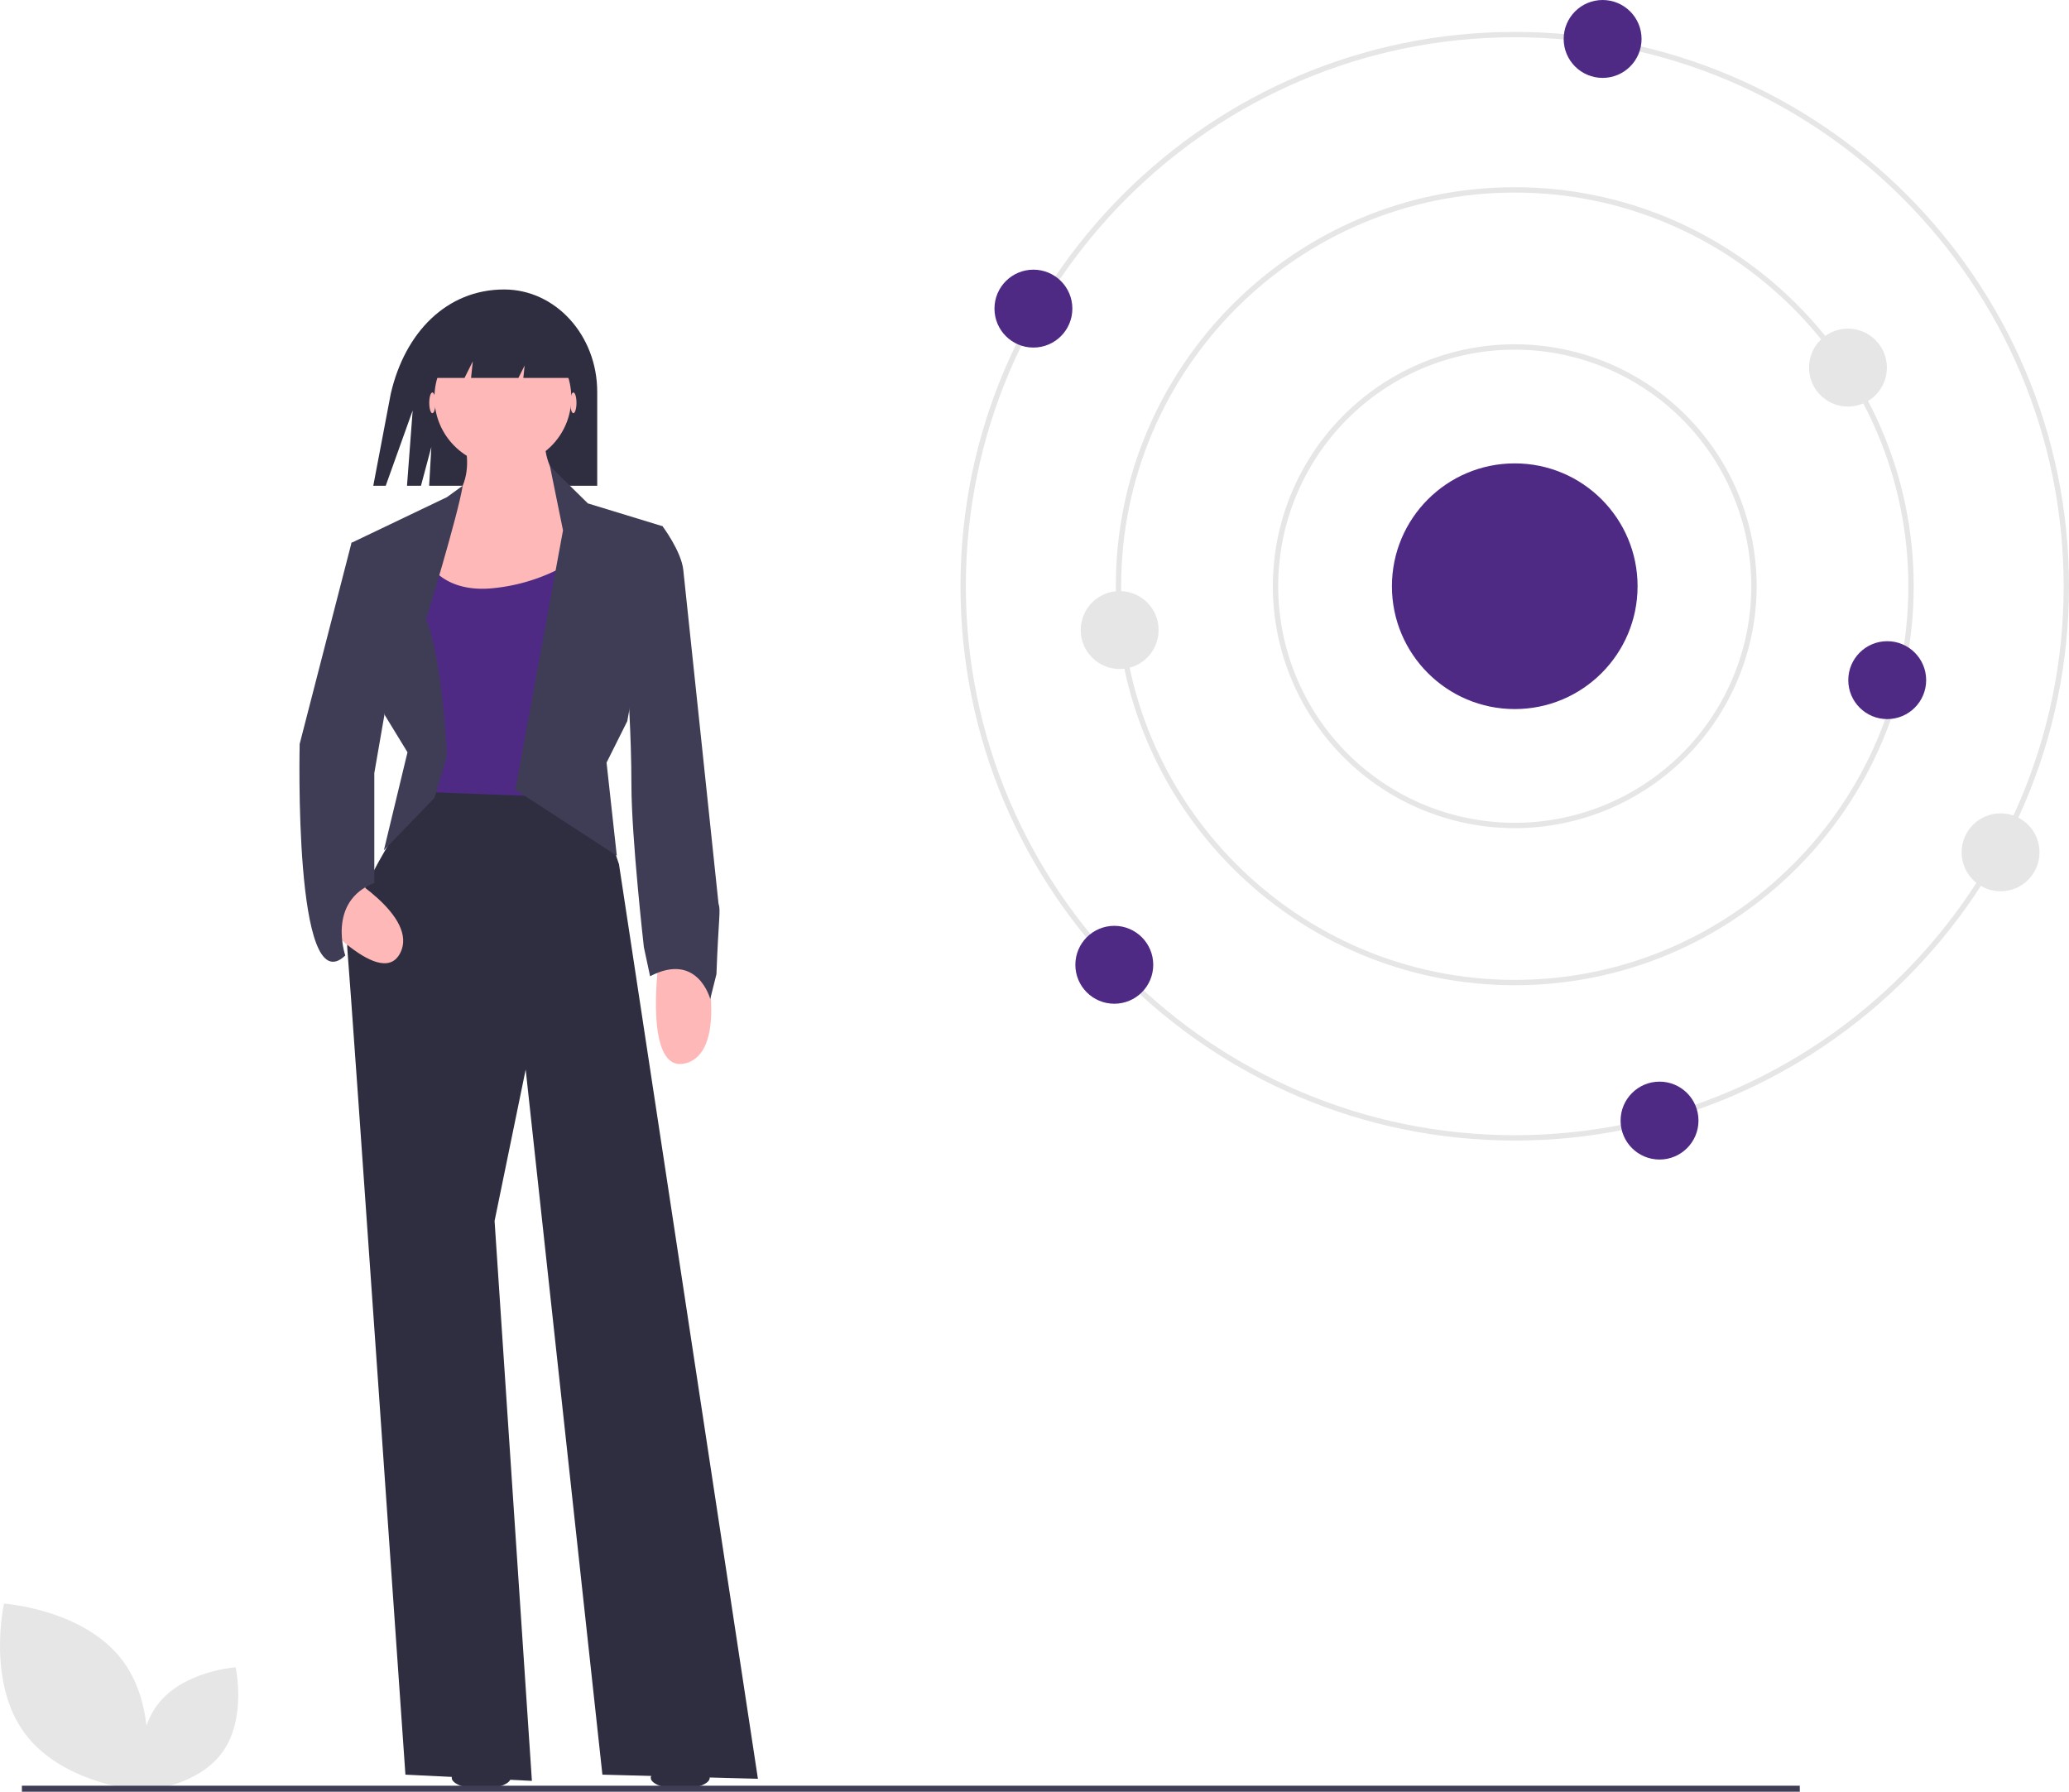 <svg id="e2d57332-5c77-46ba-a509-f532ebdeb05d" data-name="Layer 2" xmlns="http://www.w3.org/2000/svg" width="772.721" height="669.07" viewBox="0 0 772.721 669.07"><path d="M401.939,223.562h0c-21.465,0-37.092,16.041-42.359,38.944l-6.531,34.358h4.646l10.067-28.128-2.119,28.128h5.217l3.872-14.49-.815,14.49h62.768v-35.059c0-21.121-15.557-38.243-34.747-38.243Z" transform="translate(-213.639 -115.465)" fill="#2f2e41"/><path d="M373.571,407.993s-31.751,44.142-30.202,61.953S365.052,778.163,365.052,778.163l47.239,2.323L398.352,571.394l11.616-56.532L438.621,778.163l58.081,1.549L444.817,438.195,434.749,407.993Z" transform="translate(-213.639 -115.465)" fill="#2f2e41"/><path d="M384.412,273.245s10.067,18.586-3.098,30.977-19.36,45.69-19.36,45.69l74.344-5.421-6.195-41.818s-16.263-10.067-12.391-27.879Z" transform="translate(-213.639 -115.465)" fill="#ffb8b8"/><path d="M372.022,322.807s4.646,13.939,24.781,12.391a69.095,69.095,0,0,0,34.074-12.391v90.606l-61.953-2.323V356.107Z" transform="translate(-213.639 -115.465)" fill="#4e2a84"/><path d="M375.894,413.414l4.646-15.488s-1.549-36.397-7.744-51.111c0,0,11.838-38.786,13.663-49.982l-5.919,4.292-35.623,17.037,12.391,64.276,8.519,13.939L357,433Z" transform="translate(-213.639 -115.465)" fill="#3f3d56"/><path d="M406.096,410.316l17.812-96.802-4.888-24.007,14.181,13.939,27.879,8.519-13.165,72.795-7.744,15.488L444,435Z" transform="translate(-213.639 -115.465)" fill="#3f3d56"/><path d="M477.342,475.367s7.744,33.3-7.744,37.172-10.067-37.172-10.067-37.172Z" transform="translate(-213.639 -115.465)" fill="#ffb8b8"/><path d="M340.744,440.804s29.82,16.721,22.242,30.773-34.247-17.615-34.247-17.615Z" transform="translate(-213.639 -115.465)" fill="#ffb8b8"/><path d="M449.463,313.514l11.616-1.549s6.97,9.293,7.744,16.263,13.165,124.681,13.165,124.681c.891,2.569.012,5.091-.774,26.33l-2.323,9.293s-4.646-17.812-22.458-8.519l-2.323-10.842s-4.646-41.044-4.646-60.404-1.549-40.27-1.549-40.27Z" transform="translate(-213.639 -115.465)" fill="#3f3d56"/><ellipse cx="179.722" cy="663.864" rx="11.012" ry="4.129" fill="#2f2e41"/><ellipse cx="254.052" cy="663.864" rx="11.012" ry="4.129" fill="#2f2e41"/><path d="M353.436,317.386l-8.519.774-19.36,75.118s-2.352,97.538,17.037,78.99c0,0-6.97-20.135,10.842-27.104V404.121l6.195-35.623Z" transform="translate(-213.639 -115.465)" fill="#3f3d56"/><ellipse cx="214.14" cy="150.423" rx="1.162" ry="3.872" fill="#ffb8b8"/><ellipse cx="161.48" cy="150.423" rx="1.162" ry="3.872" fill="#ffb8b8"/><circle cx="187.81" cy="148.487" r="25.556" fill="#ffb8b8"/><polygon points="176.581 134.935 175.928 141.13 193.618 141.13 195.942 136.483 195.452 141.13 216.851 141.13 202.137 117.898 169.612 118.672 161.867 141.13 173.484 141.13 176.581 134.935" fill="#2f2e41"/><path d="M779.361,541.376c-114.141,0-207-92.86-207-207s92.859-207,207-207,207,92.86,207,207S893.501,541.376,779.361,541.376Zm0-412c-113.037,0-205,91.962-205,205s91.963,205,205,205,205-91.963,205-205S892.398,129.376,779.361,129.376Z" transform="translate(-213.639 -115.465)" fill="#e6e6e6"/><path d="M779.361,483.376c-82.159,0-149-66.841-149-149,0-82.159,66.841-149,149-149s149,66.841,149,149C928.361,416.535,861.52,483.376,779.361,483.376Zm0-296c-81.056,0-147,65.944-147,147s65.944,147,147,147,147-65.944,147-147S860.416,187.376,779.361,187.376Z" transform="translate(-213.639 -115.465)" fill="#e6e6e6"/><path d="M779.361,424.717a90.342,90.342,0,1,1,90.342-90.342A90.444,90.444,0,0,1,779.361,424.717Zm0-178.683a88.342,88.342,0,1,0,88.342,88.341A88.442,88.442,0,0,0,779.361,246.034Z" transform="translate(-213.639 -115.465)" fill="#e6e6e6"/><circle cx="565.721" cy="218.911" r="45.873" fill="#4e2a84"/><circle cx="598.539" cy="14.545" r="14.545" fill="#4e2a84"/><circle cx="416.164" cy="360.274" r="14.545" fill="#4e2a84"/><circle cx="418.164" cy="235.274" r="14.545" fill="#e6e6e6"/><circle cx="690.164" cy="137.274" r="14.545" fill="#e6e6e6"/><circle cx="747.164" cy="318.274" r="14.545" fill="#e6e6e6"/><circle cx="704.831" cy="253.982" r="14.545" fill="#4e2a84"/><circle cx="385.955" cy="115.243" r="14.545" fill="#4e2a84"/><circle cx="619.797" cy="418.455" r="14.545" fill="#4e2a84"/><path d="M222.991,762.881c14.42,19.311,44.352,21.344,44.352,21.344s6.554-29.277-7.866-48.588-44.352-21.344-44.352-21.344S208.572,743.57,222.991,762.881Z" transform="translate(-213.639 -115.465)" fill="#e6e6e6"/><path d="M296.448,770.14c-9.515,12.743-29.267,14.084-29.267,14.084s-4.324-19.319,5.191-32.062,29.267-14.084,29.267-14.084S305.963,757.398,296.448,770.14Z" transform="translate(-213.639 -115.465)" fill="#e6e6e6"/><rect x="8.176" y="666.829" width="664" height="2.241" fill="#3f3d56"/></svg>